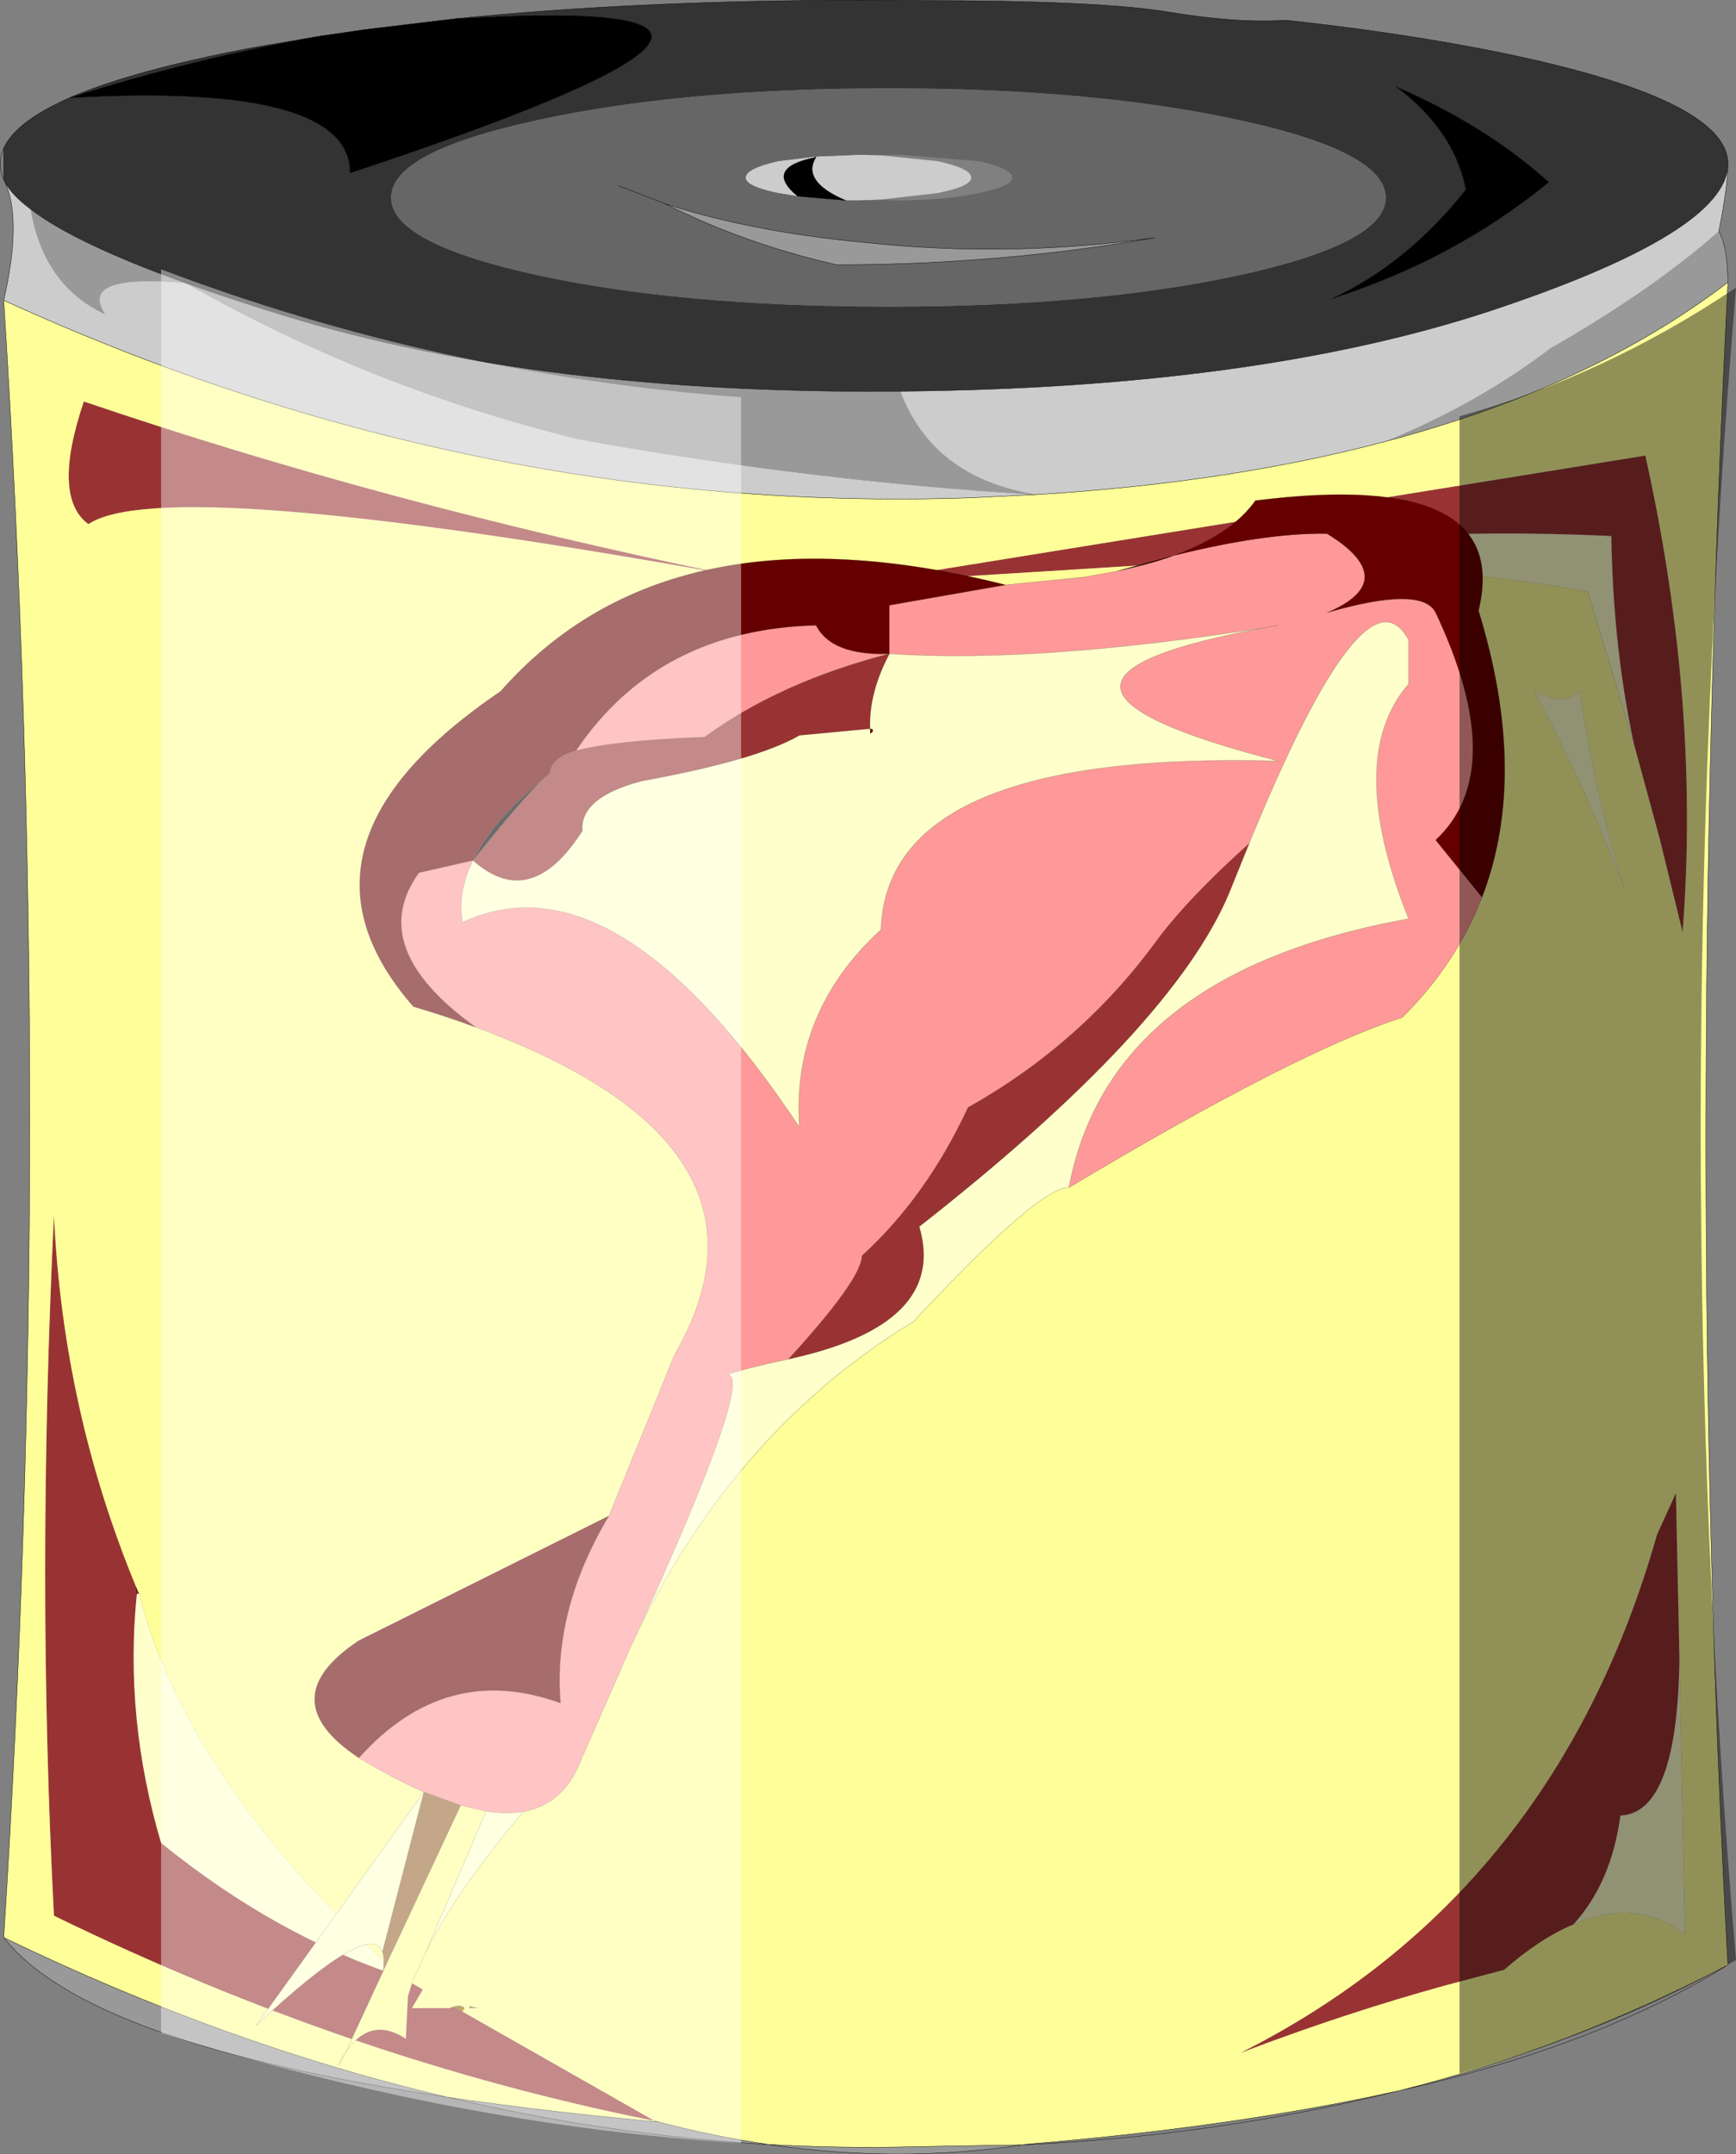 <svg viewBox="0 0 247.08 306.51" xmlns="http://www.w3.org/2000/svg" xmlns:xlink="http://www.w3.org/1999/xlink"><rect x="0" y="0" width="247.08" height="306.51" fill="#808080" stroke="none"/><use transform="translate(.03 .025)" width="247.05" height="306.45" xlink:href="#a"/><defs><g id="a"><path d="m273.2-42.25 6.2-.9 12.55-1.5q62.65-3.75-14.9 21.95 0-12.95-39.95-10.7 18.05-5.75 36.1-8.85m74.4 23.45-6.85-.6q-4.95-4.05 2.6-5.55-2.1 3.45 4.25 6.15m69.25 13.95q10.75-5.05 19-15.5Q434.2-28.8 425.9-35q12.85 5.55 21.75 13.6-13.35 10.95-30.8 16.55M299.15 238.4H299l.05-.05.1.05" fill-rule="evenodd" transform="translate(-227.25 47.3)"/><path d="M231.6-17.55q-2.75-2.05-3.7-3.9l-.15-.3v-4.5q1.75-3.8 9.35-7.15 8.95-3.9 26.1-7.15l10-1.7q-18.05 3.1-36.1 8.85 39.95-2.25 39.95 10.7 77.55-25.7 14.9-21.95 26.15-2.65 58.25-2.65l7.75.05q26 0 35.65 1.65 9.65 1.6 16.65 1.15 14.35 1.55 26.9 3.9 36 6.85 36 16.55v.15q-.3 9.6-33.65 20.7-33.4 11.05-84.15 11.5T268.05-2.3q-8-2.45-14.4-4.75-15.75-5.65-22.05-10.5m51.3-1.65q-.05 6.45 20.7 11 20.7 4.5 50.1 4.5 29.35 0 50.05-4.5 20.7-4.55 20.7-11 0-6.5-20.7-11-20.7-4.55-50.05-4.55-29.4 0-50.1 4.55-20.75 4.5-20.7 11M416.85-4.85q17.45-5.6 30.8-16.55-8.9-8.05-21.75-13.6 8.3 6.2 9.95 14.65-8.25 10.45-19 15.5" fill="#333" fill-rule="evenodd" transform="translate(-227.25 47.3)"/><path d="M231.6-17.55q1.85 10.85 10.55 14.9-3.85-5.8 11.5-4.4 26.4 15 56.05 22.25 33.1 5.95 65 7.85l-9.3.45q-71 2.4-137.65-28.1 2.65-11.55.15-16.85.95 1.85 3.7 3.9m143.1 40.6Q360 20.7 355.35 8.35q50.75-.45 84.15-11.5 33.35-11.1 33.65-20.7-.05 3.2-1.3 9.45-9.3 8.25-23.95 16.65-10.4 7.9-23.35 13.2-22.15 5.9-49.85 7.6M340.75-19.4l-2.75-.45q-4.65-.95-4.65-2.2 0-1.3 4.65-2.35l5.25-.65h.1l6.05-.25 2.9.05 8.35.85q4.8 1.05 4.8 2.35 0 1.25-4.8 2.2l-8.35.95-2.9.1h-1.8q-6.35-2.7-4.25-6.15-7.55 1.5-2.6 5.55m2.6-5.65v.1l-.1-.1.1.1v-.1" fill="#ccc" fill-rule="evenodd" transform="translate(-227.25 47.3)"/><path d="M374.7 23.05q-31.9-1.9-65-7.85-29.65-7.25-56.05-22.25-15.35-1.4-11.5 4.4-8.7-4.05-10.55-14.9 6.3 4.85 22.05 10.5 6.4 2.3 14.4 4.75 36.55 11.1 87.3 10.65Q360 20.7 374.7 23.05m97.15-37.45q1.25 2.1 1.3 7.25-19.5 14.9-48.6 22.6 12.95-5.3 23.35-13.2 14.65-8.4 23.95-16.65m-99.1 272.25q-17.65 2.65-36.15-.05-22.95-1.35-45.8-6.75-51.25-7.6-63.05-22.7 31.5 15.25 63.05 22.7 13.4 2 29.6 3.5h.4q7.95 2.1 15.8 3.25 10.7.6 21.5.3l14.65-.25m-50.9-276.2q12.25 4 28.2 5.5 20.55 2.25 41.55-.65-22.15 3.85-45.3 3.85-13.2-3-24.45-8.7" fill="#999" fill-rule="evenodd" transform="translate(-227.25 47.3)"/><path d="m321.85-18.35-6.6-2.55 6.6 2.55q11.25 5.7 24.45 8.7 23.15 0 45.3-3.85-21 2.9-41.55.65-15.95-1.5-28.2-5.5m-38.95-.85q-.05-6.5 20.7-11 20.7-4.55 50.1-4.55 29.35 0 50.05 4.55 20.7 4.5 20.7 11 0 6.45-20.7 11-20.7 4.5-50.05 4.5-29.4 0-50.1-4.5-20.75-4.55-20.7-11m69.4-6.05-2.9-.05-6.05.25h-.1l-5.25.65q-4.65 1.05-4.65 2.35 0 1.25 4.65 2.2l2.75.45 6.85.6h1.8l2.9-.1 2.95.1q6.55-.05 11.25-1.05 4.75-.95 4.8-2.2-.05-1.3-4.8-2.35l-11.25-.9-2.95.05" fill="#666" fill-rule="evenodd" transform="translate(-227.25 47.3)"/><path d="m320.55 254.5.25.05h-.1l-.15-.05" fill="#900" fill-rule="evenodd" transform="translate(-227.25 47.3)"/><path d="m389 33.15-40 2.5L461.4 17.5q7.85 35.35 5.3 67.8l-3.3-13.45-3.65-13.4q-2.95-13.8-3.2-29.5-33.75-1.65-67.55 4.2m62.15 193.35q-4.7 1.95-9.85 6.45l-8.3 2.2q-14.35 3.95-29.3 9.65 44.8-22.5 59.35-73.75l2.7-5.95.5 23.45q-.25 22.1-8.4 22.45-1.3 9.6-6.7 15.5m-204.5-47.9.4.85h-.35l-.05-.85.05.85q-1.8 17.7 3.45 35.45 16.35 13.25 34.05 19l3.2 1.85-1.55 2.65h5.4l.5-.2 1.3.7 27.35 15.55q-43.35-8.65-85.5-29.2-2.5-47.9 0-99.65 1.3 27.85 11.75 53M239.8 27.25q-5.25-3.85-.65-17.45 42.6 14.5 91.35 24.55-79.9-14.3-90.7-7.1" fill="#933" fill-rule="evenodd" transform="translate(-227.25 47.3)"/><path d="m406.8 32.95-12.6.05-5.2.15q33.8-5.85 67.55-4.2.25 15.7 3.2 29.5l-6.55-21.6q-19.85-3.65-46.4-3.9m45.25 18q2.3 15.35 6.35 28.15-5.55-14.45-12.85-28.15 4.5 2.45 6.5 0m-.9 175.55q5.4-5.9 6.7-15.5 8.15-.35 8.4-22.45l.8 39.4q-7-5.35-15.9-1.45M246.7 179.45h.35q3.2 12.95 12.3 26.45 9.05 13.5 24.85 28-17.7-5.75-34.05-19-5.25-17.75-3.45-35.45" fill="#ffc" fill-rule="evenodd" transform="translate(-227.25 47.3)"/><path d="M295.3 238.4H294l.05-.3 1.25.3" fill="#963" fill-rule="evenodd" transform="translate(-227.25 47.3)"/><path d="M406.8 32.95v.25l-12.7.8.1-1 12.6-.05M291.75 238.2q1.05-.35 1.6.2l-.3.5-1.3-.7m28.65 16.25h.1l.05.05.15.05h-.3v-.1" fill="#960" fill-rule="evenodd" transform="translate(-227.25 47.3)"/><path d="M227.75-4.6Q294.4 25.9 365.4 23.5l9.3-.45q27.7-1.7 49.85-7.6 29.1-7.7 48.6-22.6-6.25 124.65 0 239.4-22.65 11.85-46.8 17.9-23.25 5.15-52.85 7.6l-.75.1-14.65.25q-10.8.3-21.5-.3-7.85-1.15-15.8-3.25l-.25-.05-.05-.05h-.1l-27.35-15.55.3-.5q-.55-.55-1.6-.2l-.5.2h-5.4l1.55-2.65-3.2-1.85q-15.8-14.5-24.85-28-9.1-13.5-12.3-26.45l-.4-.85q-10.45-25.15-11.75-53-2.5 51.75 0 99.65 42.15 20.55 85.5 29.2v.1q-16.2-1.5-29.6-3.5-31.55-7.45-63.05-22.7 7.4-116.45 0-232.95M394.2 33l-.1 1 12.7-.8v-.25q26.55.25 46.4 3.9l6.55 21.6 3.65 13.4 3.3 13.45q2.55-32.45-5.3-67.8L349 35.65l40-2.5 5.2-.15m57.85 17.95q-2 2.45-6.5 0 7.3 13.7 12.85 28.15-4.05-12.8-6.35-28.15m14.2 137.6-.5-23.45-2.7 5.95Q448.5 222.3 403.7 244.8q14.95-5.7 29.3-9.65l8.3-2.2q5.15-4.5 9.85-6.45 8.9-3.9 15.9 1.45l-.8-39.4M239.8 27.25q10.8-7.2 90.7 7.1Q281.75 24.3 239.15 9.8q-4.6 13.6.65 17.45m55.5 211.15-1.25-.3-.05.3h1.3m3.85 0-.1-.05-.05.05h.15" fill="#ff9" fill-rule="evenodd" transform="translate(-227.25 47.3)"/><path d="m45.95 5.05 6.2-.9 12.55-1.5m-18.75 2.4Q27.9 8.15 9.85 13.9 49.8 11.65 49.8 24.6 127.35-1.1 64.7 2.65M88 26.4l6.6 2.55q12.25 4 28.2 5.5 20.55 2.25 41.55-.65-22.15 3.85-45.3 3.85-13.2-3-24.45-8.7m25.75-.45-6.85-.6q-4.95-4.05 2.6-5.55l-.1-.1m.1.1v-.1m0 .1q-2.1 3.45 4.25 6.15m69.25 13.95q17.45-5.6 30.8-16.55-8.9-8.05-21.75-13.6 8.3 6.2 9.95 14.65-8.25 10.45-19 15.5M19.4 225.9l.05.85m73.7 75h.1l.05.05.25.05m-.1 0-.15-.05" fill="none" stroke="#000" stroke-linecap="round" stroke-linejoin="round" stroke-width=".05"/><path d="M4.35 29.75Q1.6 27.7.65 25.85q2.5 5.3-.15 16.85 66.65 30.5 137.65 28.1l9.3-.45q27.7-1.7 49.85-7.6 29.1-7.7 48.6-22.6-6.25 124.65 0 239.4-18.7 11.6-46.8 17.9-25.95 6.45-53.6 7.7-17.65 2.65-36.15-.05-22.95-1.35-45.8-6.75-51.25-7.6-63.05-22.7Q7.9 159.2.5 42.7m127.6 12.95Q77.35 56.1 40.8 45q-8-2.45-14.4-4.75-15.75-5.65-22.05-10.5m5.5-15.85Q2.25 17.25.5 21.05v4.5l.15.3m-.15-.3Q0 24.45 0 23.3t.5-2.25m64.2-18.4Q90.85 0 122.95 0l7.75.05q26 0 35.65 1.65Q176 3.3 183 2.85q14.35 1.55 26.9 3.9 36 6.85 36 16.55v.15q-.05 3.2-1.3 9.45 1.25 2.1 1.3 7.25M9.85 13.9q8.95-3.9 26.1-7.15l10-1.7m82.15 50.6q50.75-.45 84.15-11.5 33.35-11.1 33.65-20.7m-100.4 281.7.75-.1q29.6-2.45 52.85-7.6 24.15-6.05 46.8-17.9m-152.35 22.3q7.95 2.1 15.8 3.25 10.7.6 21.5.3l14.65-.25m-51.95-3.3h-.4q-16.2-1.5-29.6-3.5Q32 290.9.5 275.65" fill="none" stroke="#000" stroke-linecap="round" stroke-linejoin="round" stroke-width=".05"/><path d="m232.5 105.75-6.55-21.6" fill="none" stroke="#d4d0c8" stroke-linecap="round" stroke-linejoin="round" stroke-width=".05"/><path d="m64 285.7.5-.2q1.05-.35 1.6.2" fill="none" stroke="#000" stroke-linecap="round" stroke-linejoin="round" stroke-opacity=".4" stroke-width=".05"/><path d="M379.35 121.65Q385.1 91.1 427.7 83.4q-9.15-22.85 0-33.4v-6.25Q421.6 32.2 405 72.7q-8.8 7.9-13.25 13.95-10.65 14.55-26.75 23.6-5.9 12.7-15.1 21.1-.05 3.35-10.45 14.7-6.65 1.45-8.65 2.2 3.7.4-12.55 36.05l-1.15 2.5-.25.5-1.15 2.65-5.65 12.85q-2.4 6.55-8.35 7.65-2.4.4-5.3-.05l-3.6-.85-5.25-1.9q-4.25-1.85-9.25-4.85 12.3-13.75 28.7-7.8-1.1-13.3 6.9-26.65l8.15-20.05 1.15-2.85q17.3-29.85-28.25-46.6-15.8-11.35-8.1-22l7.7-1.75q-2.25 4.5-1.5 8.8 21.8-10.15 47.95 29.15-1.15-16.4 11.6-28.1.9-25.55 56.55-24-44.2-11.35-1.4-19.05-32.7 5.2-53.95 3.8v-6.9l16.55-2.9 10.5-1.05.9-.1 4.4-.8q4.55-.95 8.2-2.25 13.1-3.25 21.75-3.1 10.7 6.65 0 11.25 13.5-3.9 15.45 0 10.6 22.45 0 32.35l6.6 8.15q-3.65 9.45-11.35 17.1-14.9 4.75-47.45 24.2m29.8-80-1.4.25 1.4-.25M353.8 45.7q-15.55 4-26.3 11.85-13.1.5-18.3 1.95 11.6-17.25 34.15-17.85Q345.6 46 353.8 45.7" fill="#f99" fill-rule="evenodd" transform="translate(-227.25 47.3)"/><path d="M405 72.7q16.6-40.5 22.7-28.95V50q-9.15 10.55 0 33.4-42.6 7.7-48.35 38.25-4.2-.15-22.15 19.1-24.75 15-38.95 43.55 16.25-35.65 12.55-36.05 2-.75 8.65-2.2 22.7-4.9 18.6-18.85 36.05-28.25 44.1-47.45L405 72.7m-51.2-27q21.25 1.4 53.95-3.8-42.8 7.7 1.4 19.05-55.65-1.55-56.55 24-12.75 11.7-11.6 28.1-26.15-39.3-47.95-29.15-.75-4.3 1.5-8.8 8.2 7.3 15.55-4.2-.35-4.8 8.5-7.1 16.25-2.95 22.4-6.5l10.05-.95q-.2-5.05 2.75-10.65m-2.75 10.65.05.7q.75-.55-.05-.7m-63.5 151.3-5.9 22.75q-1.75-4.7-18 10.5l23.9-33.25m8.85 2.75q2.9.45 5.3.05-9.8 11.65-14 20.25l8.7-20.3" fill="#ffc" fill-rule="evenodd" transform="translate(-227.25 47.3)"/><path d="m438.15 80.35-6.6-8.15q10.6-9.9 0-32.35-1.95-3.9-15.45 0 10.7-4.6 0-11.25-8.65-.15-21.75 3.1 8.1-2.95 11.55-7.8 36.7-4.6 31.75 15.65 7.2 23.4.5 40.8m-67.8-44.45-16.55 2.9v6.9q-8.2.3-10.45-4.05-22.55.6-34.15 17.85-3.5.95-3.7 3.2l-.75.65q-7.45 6.05-10.2 11.75l-7.7 1.75q-7.7 10.65 8.1 22-4.15-1.55-8.9-2.95-20-22.9 12.4-44.85 24-27.25 71.9-15.15m-19.3 20.45q.8.15.05.7l-.05-.7M278.3 202.8q-12.6-8.35 0-16.7l35.6-17.75q-8 13.35-6.9 26.65-16.4-5.95-28.7 7.8" fill="#600" fill-rule="evenodd" transform="translate(-227.25 47.3)"/><path d="M394.35 31.7q-3.65 1.3-8.2 2.25l8.2-2.25" fill="#300" fill-rule="evenodd" transform="translate(-227.25 47.3)"/><path d="m304.75 63.35.75-.65q.2-2.25 3.7-3.2 5.2-1.45 18.3-1.95 10.75-7.85 26.3-11.85-2.95 5.6-2.75 10.65L341 57.3q-6.15 3.55-22.4 6.5-8.85 2.3-8.5 7.1-7.35 11.5-15.55 4.2 7.25-9.1 10.2-11.75M405 72.7l-2.85 7.05q-8.05 19.2-44.1 47.45 4.1 13.95-18.6 18.85 10.4-11.35 10.45-14.7 9.2-8.4 15.1-21.1 16.1-9.05 26.75-23.6Q396.2 80.6 405 72.7" fill="#933" fill-rule="evenodd" transform="translate(-227.25 47.3)"/><path d="M304.75 63.35Q301.8 66 294.55 75.1q2.75-5.7 10.2-11.75" fill-rule="evenodd" transform="translate(-227.25 47.3)"/><path d="m281.65 230.4 5.9-22.75 5.25 1.9-11.05 23.6q.25-1.8-.1-2.75" fill="#963" fill-rule="evenodd" transform="translate(-227.25 47.3)"/><path d="m281.75 233.15 11.05-23.6 3.6.85-8.7 20.3-1.7 3.8-.7 2.2-.3 6.1q-5-3.35-8.6 1.9l5.35-11.55" fill="#ff9" fill-rule="evenodd" transform="translate(-227.25 47.3)"/><path d="M177.75 120q16.6-40.5 22.7-28.95v6.25q-9.15 10.55 0 33.4-42.6 7.7-48.35 38.25 32.55-19.45 47.45-24.2 7.7-7.65 11.35-17.1l-6.6-8.15q10.6-9.9 0-32.35-1.95-3.9-15.45 0 10.7-4.6 0-11.25-8.65-.15-21.75 3.1-3.65 1.3-8.2 2.25l-4.4.8-.9.1-10.5 1.05-16.55 2.9V93q21.25 1.4 53.95-3.8l1.4-.25m29 38.7q6.7-17.4-.5-40.8 4.95-20.25-31.75-15.65-3.45 4.85-11.55 7.8l-8.2 2.25M67.3 122.4q-2.25 4.5-1.5 8.8 21.8-10.15 47.95 29.15-1.15-16.4 11.6-28.1.9-25.55 56.55-24-44.2-11.35-1.4-19.05m-98.55 17.6q-3.5.95-3.7 3.2l-.75.65q-2.95 2.65-10.2 11.75 8.2 7.3 15.55-4.2-.35-4.8 8.5-7.1 16.25-2.95 22.4-6.5l10.05-.95q-.2-5.05 2.75-10.65-15.55 4-26.3 11.85-13.1.5-18.3 1.95 11.6-17.25 34.15-17.85 2.25 4.35 10.45 4.05m-2.75 10.65q.8.15.05.7l-.05-.7m-11.6 89.7q22.7-4.9 18.6-18.85 36.05-28.25 44.1-47.45l2.85-7.05q-8.8 7.9-13.25 13.95-10.65 14.55-26.75 23.6-5.9 12.7-15.1 21.1-.05 3.35-10.45 14.7-6.65 1.45-8.65 2.2 3.7.4-12.55 36.05 14.2-28.55 38.95-43.55 17.95-19.25 22.15-19.1m-9-85.75Q95.2 71.1 71.2 98.35 38.8 120.3 58.8 143.2q4.75 1.4 8.9 2.95-15.8-11.35-8.1-22l7.7-1.75q2.75-5.7 10.2-11.75m-17.2 144.3-5.9 22.75q.35.95.1 2.75l11.05-23.6-5.25-1.9q-4.25-1.85-9.25-4.85-12.6-8.35 0-16.7l35.6-17.75 8.15-20.05 1.15-2.85q17.3-29.85-28.25-46.6m6.75 111.6q5.95-1.1 8.35-7.65l5.65-12.85 1.15-2.65.25-.5 1.15-2.5m-21.85 26.1q2.9.45 5.3.05-9.8 11.65-14 20.25l-1.7 3.8-.7 2.2-.3 6.1q-5-3.35-8.6 1.9l-.9 1.85m17.3-37 3.6.85-8.7 20.3m-9.4-27.9q12.3-13.75 28.7-7.8-1.1-13.3 6.9-26.65M49.15 292l5.35-11.55m5.8-25.5L36.4 288.2q16.25-15.2 18-10.5M48 293.85l1.15-1.85" fill="none" stroke="#000" stroke-linecap="round" stroke-linejoin="round" stroke-opacity=".4" stroke-width=".05"/><path d="M332.7 257.6q-39.8-2.4-82.55-15.65V-9q39.6 15 82.55 18.2v248.4" fill="#fff" fill-opacity=".424" fill-rule="evenodd" transform="translate(-227.25 47.3)"/><path d="M434.95 247.7V11.9Q455.6 6.15 474.3-6.4q-10.05 119.95 0 237.95-16.85 9.65-39.35 16.15" fill-opacity=".431" fill-rule="evenodd" transform="translate(-227.25 47.3)"/></g></defs></svg>
